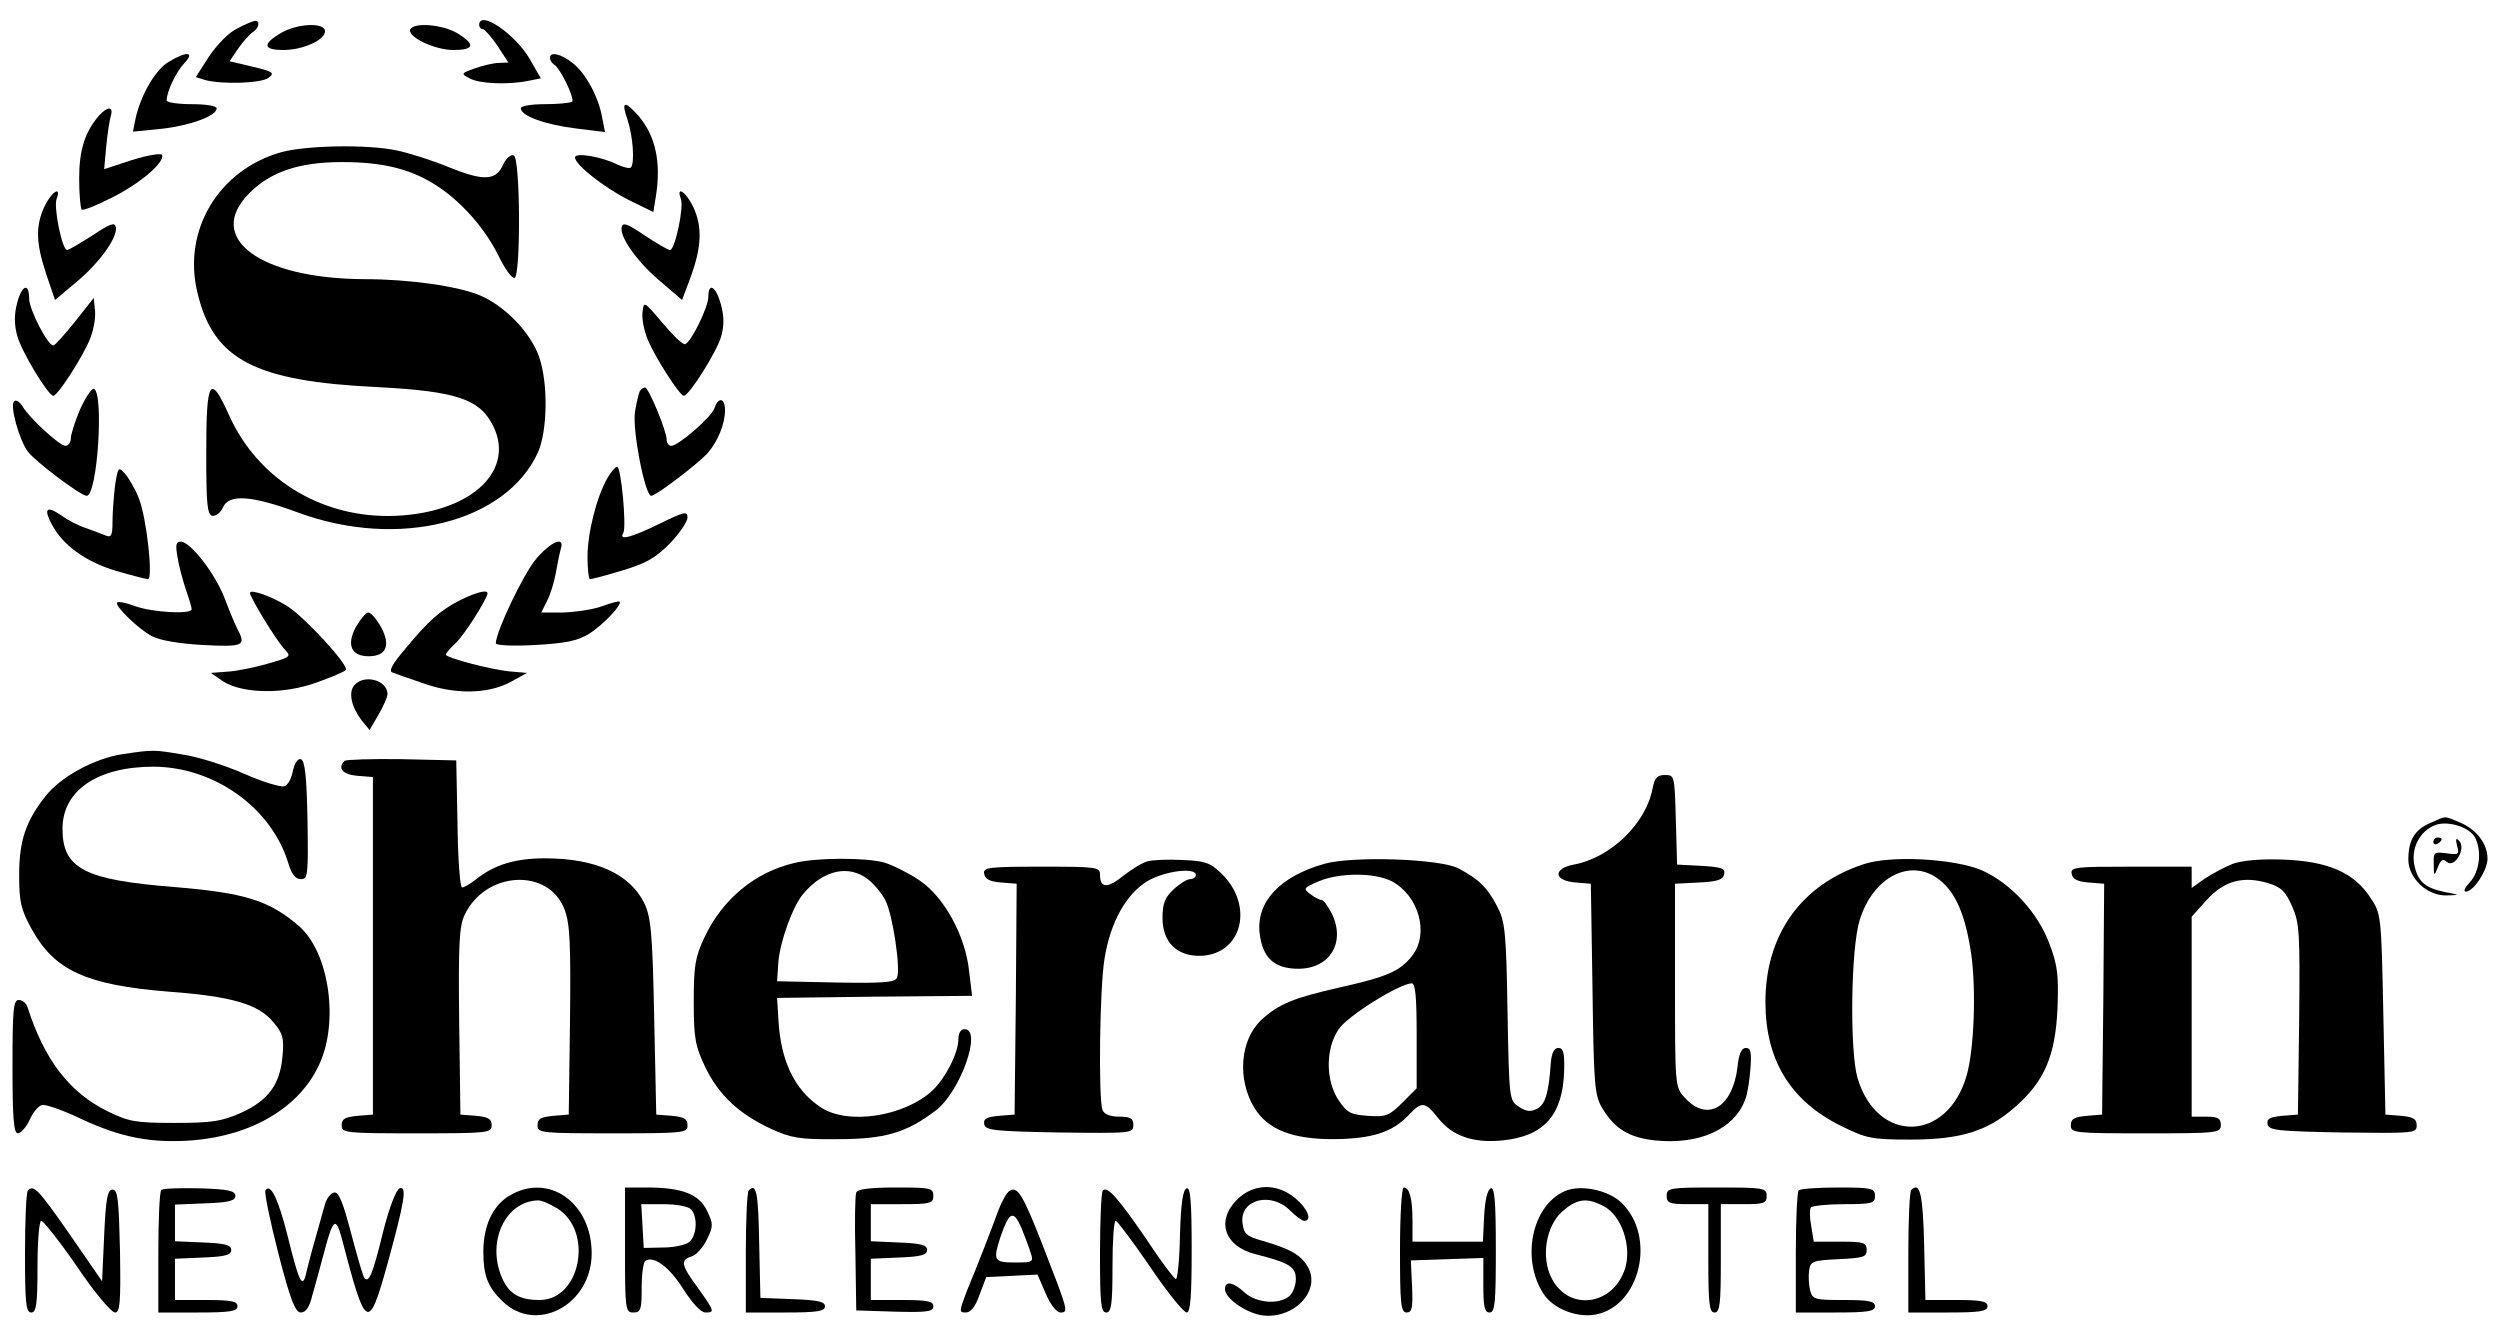 <?xml version="1.0" standalone="no"?>
<!DOCTYPE svg PUBLIC "-//W3C//DTD SVG 20010904//EN"
 "http://www.w3.org/TR/2001/REC-SVG-20010904/DTD/svg10.dtd">
<svg version="1.0" xmlns="http://www.w3.org/2000/svg"
 width="600pt" height="321pt" viewBox="0 0 600 321"
 preserveAspectRatio="xMidYMid meet">

<g transform="translate(0,321) scale(0.1,-0.1)"
fill="#000000" stroke="none">
<path d="M570 3142 c-20 -9 -49 -39 -68 -67 l-32 -50 22 -7 c41 -11 134 -8
152 5 16 12 12 15 -38 27 l-55 13 21 31 c12 17 28 35 35 39 14 9 18 27 6 27
-5 0 -24 -8 -43 -18z"/>
<path d="M1150 3150 c0 -5 4 -10 9 -10 4 0 20 -18 35 -40 l26 -40 -22 -1 c-13
0 -39 -6 -58 -13 -34 -12 -34 -13 -13 -24 23 -13 92 -16 141 -6 l30 6 -27 47
c-36 61 -121 118 -121 81z"/>
<path d="M673 3130 c-44 -26 -41 -40 7 -40 47 0 100 24 100 45 0 22 -68 19
-107 -5z"/>
<path d="M985 3140 c-10 -17 57 -50 103 -50 50 0 54 13 10 40 -35 21 -103 27
-113 10z"/>
<path d="M404 3061 c-32 -19 -67 -81 -79 -137 l-6 -30 70 7 c69 8 131 31 131
49 0 6 -27 10 -60 10 -33 0 -60 4 -60 9 0 21 22 67 42 89 27 28 6 30 -38 3z"/>
<path d="M1320 3071 c0 -6 5 -13 10 -16 15 -9 50 -82 43 -89 -4 -3 -33 -6 -65
-6 -32 0 -58 -4 -58 -10 0 -18 58 -39 130 -48 l72 -9 -7 36 c-9 50 -40 106
-71 130 -28 22 -54 28 -54 12z"/>
<path d="M1506 2923 c13 -39 18 -105 8 -115 -3 -3 -17 0 -32 7 -38 19 -102 30
-102 17 0 -17 68 -71 129 -102 l59 -29 6 37 c13 81 0 144 -40 192 -35 40 -44
38 -28 -7z"/>
<path d="M238 2933 c-34 -39 -48 -83 -48 -151 0 -38 3 -71 6 -75 3 -3 36 10
73 29 68 34 126 84 120 102 -2 5 -33 0 -72 -12 l-67 -22 5 55 c3 31 8 63 11
73 7 23 -8 23 -28 1z"/>
<path d="M676 2845 c-151 -42 -239 -188 -202 -338 38 -160 137 -212 431 -226
192 -10 247 -29 279 -94 51 -105 -48 -201 -218 -214 -181 -14 -344 80 -416
240 -46 102 -55 87 -55 -89 0 -124 2 -149 15 -152 8 -1 20 8 25 20 14 33 69
29 180 -12 241 -89 499 -24 576 144 23 52 25 165 3 229 -20 58 -81 122 -142
148 -52 22 -169 39 -277 39 -250 1 -383 98 -278 205 52 53 121 76 224 76 103
0 171 -18 235 -62 57 -39 110 -101 141 -164 15 -31 32 -54 38 -52 15 5 14 289
-2 294 -7 3 -18 -7 -25 -21 -17 -40 -47 -41 -129 -8 -41 17 -98 35 -127 41
-71 15 -216 12 -276 -4z"/>
<path d="M107 2715 c-22 -47 -21 -88 4 -163 l21 -62 50 42 c57 47 101 109 96
133 -2 12 -13 9 -56 -20 -30 -19 -57 -35 -61 -35 -12 0 -33 104 -25 123 12 32
-12 17 -29 -18z"/>
<path d="M1634 2733 c8 -20 -14 -123 -26 -123 -5 0 -32 16 -61 35 -42 29 -53
32 -55 19 -5 -23 39 -85 96 -132 l49 -42 22 59 c25 70 27 118 4 166 -17 35
-41 50 -29 18z"/>
<path d="M41 2482 c-7 -26 -7 -50 0 -77 11 -40 75 -145 87 -145 11 1 69 91 87
134 9 21 15 52 13 70 l-3 31 -45 -57 c-25 -31 -48 -57 -52 -57 -13 -1 -58 86
-58 112 0 40 -18 33 -29 -11z"/>
<path d="M1700 2497 c0 -24 -42 -110 -56 -113 -5 -2 -29 21 -54 51 -45 53 -45
53 -48 25 -2 -15 4 -45 13 -66 18 -43 76 -133 86 -134 13 0 80 107 90 143 7
25 7 49 -1 77 -12 43 -30 54 -30 17z"/>
<path d="M192 2227 c-12 -28 -22 -60 -22 -69 0 -10 -6 -18 -13 -18 -14 0 -87
67 -103 95 -7 11 -15 16 -20 12 -11 -10 12 -93 33 -121 18 -24 127 -106 141
-106 26 0 42 249 17 257 -5 1 -20 -21 -33 -50z"/>
<path d="M1536 2272 c-3 -5 -8 -27 -12 -50 -7 -43 24 -202 39 -202 11 0 107
73 134 101 25 28 43 70 43 105 0 29 -16 32 -25 5 -6 -21 -87 -91 -104 -91 -6
0 -11 7 -11 15 0 20 -43 125 -52 125 -4 0 -9 -4 -12 -8z"/>
<path d="M276 2044 c-3 -26 -6 -65 -6 -86 0 -34 -3 -39 -17 -33 -10 4 -31 12
-48 18 -16 5 -43 19 -58 30 -35 24 -43 17 -23 -21 26 -50 81 -90 154 -112 38
-11 73 -20 77 -20 13 0 -3 145 -21 192 -9 24 -25 51 -34 61 -16 18 -17 16 -24
-29z"/>
<path d="M1458 2063 c-26 -45 -48 -132 -48 -190 0 -29 3 -53 6 -53 4 0 39 9
78 21 57 17 79 30 114 65 23 24 42 52 42 62 0 16 -8 14 -67 -15 -70 -34 -99
-41 -87 -22 8 13 -5 159 -15 159 -4 0 -14 -12 -23 -27z"/>
<path d="M426 1873 c3 -21 13 -56 20 -78 8 -22 14 -43 14 -47 0 -13 -93 -8
-135 7 -21 8 -41 12 -44 9 -7 -7 51 -64 84 -81 18 -10 67 -18 122 -21 96 -5
104 -2 84 36 -5 9 -19 42 -31 74 -23 61 -83 138 -106 138 -12 0 -13 -8 -8 -37z"/>
<path d="M1287 1869 c-30 -35 -97 -175 -97 -203 0 -5 42 -7 94 -4 74 4 102 10
130 27 33 21 80 70 73 77 -1 2 -21 -3 -42 -11 -22 -8 -64 -14 -93 -15 l-53 0
14 28 c8 15 17 45 21 67 4 22 9 48 12 58 10 31 -23 18 -59 -24z"/>
<path d="M600 1787 c0 -11 62 -112 81 -133 19 -20 19 -20 -39 -37 -31 -9 -75
-18 -97 -19 l-39 -3 29 -20 c47 -30 145 -32 225 -3 36 13 67 26 70 30 8 11
-98 126 -140 153 -38 24 -90 42 -90 32z"/>
<path d="M1105 1770 c-49 -25 -77 -50 -133 -118 -30 -35 -40 -53 -30 -56 7 -3
39 -14 71 -25 77 -28 156 -27 210 1 l42 23 -35 3 c-45 3 -160 33 -160 41 0 3
11 16 25 29 20 19 75 106 75 118 0 10 -28 2 -65 -16z"/>
<path d="M854 1705 c-23 -43 -11 -70 31 -70 42 0 53 26 30 69 -11 20 -25 36
-31 36 -6 0 -19 -16 -30 -35z"/>
<path d="M850 1565 c-14 -17 -7 -51 18 -84 l19 -23 21 36 c12 21 22 43 22 50
0 34 -57 49 -80 21z"/>
<path d="M294 1400 c-67 -10 -148 -54 -185 -101 -47 -60 -63 -106 -63 -189 0
-64 4 -82 29 -128 55 -101 131 -136 330 -152 150 -11 215 -30 250 -72 24 -28
27 -39 23 -83 -6 -68 -34 -106 -100 -136 -45 -20 -69 -24 -158 -24 -95 0 -111
3 -162 28 -91 45 -151 122 -192 250 -3 9 -12 17 -21 17 -13 0 -15 -23 -15
-160 0 -126 3 -160 13 -160 7 0 20 15 28 32 8 18 21 34 30 36 9 2 51 -13 93
-33 96 -45 169 -59 266 -52 144 11 259 79 306 182 48 102 24 268 -47 331 -72
63 -131 81 -299 95 -217 17 -270 44 -270 140 0 92 84 149 219 149 146 -1 283
-99 323 -232 8 -26 17 -38 30 -38 17 0 18 9 16 142 -2 103 -6 143 -16 146 -7
2 -15 -9 -19 -28 -3 -17 -12 -34 -20 -37 -8 -3 -52 10 -97 30 -45 20 -112 41
-147 46 -70 12 -71 12 -145 1z"/>
<path d="M827 1384 c-18 -18 -4 -33 31 -36 l37 -3 0 -405 0 -405 -37 -3 c-30
-3 -38 -7 -38 -23 0 -18 9 -19 180 -19 171 0 180 1 180 19 0 16 -8 20 -37 23
l-38 3 -3 223 c-2 185 0 229 13 256 50 106 202 114 240 13 13 -35 15 -81 13
-267 l-3 -225 -37 -3 c-30 -3 -38 -7 -38 -23 0 -18 9 -19 180 -19 171 0 180 1
180 19 0 16 -8 20 -37 23 l-38 3 -5 235 c-4 203 -8 240 -24 273 -35 70 -117
107 -238 107 -71 0 -121 -15 -165 -50 -14 -11 -29 -20 -34 -20 -5 0 -10 69
-11 153 l-3 152 -131 3 c-71 1 -133 -1 -137 -4z"/>
<path d="M3966 1317 c-16 -84 -101 -166 -189 -182 -51 -10 -48 -39 5 -43 l36
-3 4 -252 c3 -231 5 -255 23 -286 30 -50 64 -71 127 -78 106 -11 190 27 216
97 6 14 11 48 13 75 3 39 1 50 -11 50 -10 0 -17 -14 -20 -46 -12 -98 -73 -133
-127 -73 -23 25 -23 30 -23 269 l0 244 57 3 c45 2 59 7 61 20 3 14 -6 17 -55
20 l-58 3 -3 108 c-3 105 -3 107 -26 107 -19 0 -25 -7 -30 -33z"/>
<path d="M5833 1235 c-38 -16 -53 -42 -53 -88 0 -45 46 -88 93 -86 32 1 32 1
-5 8 -49 10 -66 26 -74 67 -7 40 14 80 51 94 30 11 82 -5 95 -30 17 -32 11
-82 -12 -107 -12 -13 -17 -23 -10 -23 18 0 52 51 52 79 0 36 -26 70 -66 87
-39 16 -31 17 -71 -1z"/>
<path d="M5840 1189 c0 -5 5 -7 10 -4 6 3 10 8 10 11 0 2 -4 4 -10 4 -5 0 -10
-5 -10 -11z"/>
<path d="M5897 1180 c6 -21 3 -22 -25 -18 -30 4 -32 3 -31 -26 0 -30 1 -30 10
-7 7 18 12 21 22 12 19 -15 46 34 29 51 -8 8 -9 5 -5 -12z"/>
<path d="M1907 1139 c-95 -22 -173 -87 -216 -178 -23 -49 -26 -69 -26 -156 0
-89 4 -106 28 -157 33 -67 80 -111 157 -147 48 -22 68 -26 160 -25 113 0 165
15 236 69 59 45 112 195 69 195 -9 0 -15 -9 -15 -25 0 -32 -31 -93 -62 -122
-68 -63 -204 -84 -269 -40 -63 42 -96 112 -101 213 l-3 49 234 3 234 2 -7 58
c-9 87 -60 179 -119 219 -27 18 -65 37 -85 43 -44 12 -162 12 -215 -1z m177
-40 c14 -11 33 -34 41 -50 17 -32 37 -163 28 -185 -4 -12 -33 -14 -147 -12
l-141 3 3 45 c4 51 35 136 60 165 48 57 109 71 156 34z"/>
<path d="M2755 1143 c-11 -2 -37 -18 -58 -34 -39 -32 -57 -31 -57 2 0 18 -8
19 -141 19 -128 0 -140 -2 -137 -17 2 -13 14 -19 41 -21 l37 -3 -2 -277 -3
-277 -38 -3 c-30 -3 -37 -7 -35 -20 3 -15 24 -17 181 -20 172 -2 177 -2 177
18 0 16 -7 20 -34 20 -22 0 -36 6 -40 16 -10 26 -7 294 5 364 14 87 52 155
104 186 42 24 115 33 115 14 0 -5 -6 -10 -14 -10 -7 0 -25 -11 -40 -25 -20
-19 -26 -33 -26 -68 0 -58 34 -92 91 -91 101 3 130 122 49 199 -26 25 -39 29
-93 31 -34 2 -71 0 -82 -3z"/>
<path d="M3179 1137 c-107 -30 -164 -91 -156 -166 7 -60 35 -86 93 -86 77 0
115 65 79 135 -9 17 -19 30 -23 30 -5 0 -17 6 -27 14 -18 13 -17 15 20 31 51
21 134 21 175 0 65 -34 91 -126 49 -179 -29 -37 -59 -50 -174 -76 -111 -25
-147 -40 -188 -78 -51 -48 -58 -142 -17 -210 32 -53 91 -76 190 -76 93 1 141
16 181 58 31 33 39 33 71 -8 34 -43 85 -60 154 -53 100 10 145 61 148 168 1
42 -2 54 -14 54 -10 0 -16 -12 -18 -35 -5 -73 -13 -100 -33 -111 -16 -8 -26
-7 -44 5 -23 15 -23 18 -27 228 -3 193 -6 217 -25 253 -24 46 -44 65 -93 91
-45 23 -252 30 -321 11z m221 -413 l0 -126 -35 -35 c-31 -31 -39 -34 -82 -31
-41 3 -50 7 -70 37 -32 47 -32 125 0 171 20 31 145 109 175 110 9 0 12 -32 12
-126z"/>
<path d="M4473 1136 c-150 -49 -236 -169 -236 -331 0 -139 60 -237 181 -297
61 -30 73 -33 167 -33 120 0 186 20 252 79 70 61 96 123 101 236 3 80 0 104
-19 154 -28 76 -93 146 -162 177 -65 28 -218 37 -284 15z m181 -37 c40 -31 63
-85 77 -179 12 -87 7 -228 -11 -291 -46 -161 -215 -165 -262 -6 -19 66 -16
310 5 378 32 105 123 151 191 98z"/>
<path d="M5359 1137 c-20 -8 -50 -24 -68 -36 l-31 -22 0 25 0 26 -146 0 c-133
0 -145 -1 -142 -17 2 -13 14 -19 41 -21 l37 -3 -2 -277 -3 -277 -37 -3 c-30
-3 -38 -7 -38 -23 0 -18 9 -19 180 -19 173 0 180 1 180 20 0 16 -7 20 -35 20
l-35 0 0 240 0 240 36 40 c42 46 86 58 146 41 33 -10 43 -20 59 -56 18 -40 19
-65 17 -272 l-3 -228 -38 -3 c-30 -3 -37 -7 -35 -20 3 -15 24 -17 181 -20 170
-2 177 -2 177 17 0 16 -8 20 -37 23 l-38 3 -5 241 c-5 240 -5 241 -32 281 -39
59 -101 86 -208 90 -54 2 -98 -2 -121 -10z"/>
<path d="M67 353 c-4 -3 -7 -71 -7 -150 0 -120 2 -143 15 -143 12 0 15 19 15
110 0 61 4 110 9 110 5 0 44 -49 86 -110 41 -61 82 -110 91 -110 12 0 14 22
12 148 -3 123 -5 147 -18 147 -12 0 -16 -21 -20 -110 l-5 -110 -78 113 c-76
109 -86 119 -100 105z"/>
<path d="M387 354 c-4 -4 -7 -72 -7 -151 l0 -143 95 0 c78 0 95 3 95 15 0 12
-15 15 -75 15 l-75 0 0 50 0 49 68 3 c52 2 67 6 67 18 0 12 -15 16 -67 18
l-68 3 0 44 0 44 73 3 c56 2 72 6 72 18 0 12 -17 16 -85 18 -47 1 -89 0 -93
-4z"/>
<path d="M637 353 c-3 -5 11 -73 31 -151 29 -113 41 -142 54 -142 12 0 21 13
28 43 7 23 19 69 28 102 21 80 28 86 42 34 58 -223 64 -227 110 -62 42 153 47
187 29 181 -8 -3 -25 -46 -40 -106 -24 -98 -33 -121 -44 -110 -3 2 -17 50 -32
107 -20 76 -30 101 -41 99 -9 -2 -18 -14 -22 -28 -28 -98 -39 -139 -45 -165
-9 -40 -17 -24 -45 90 -22 87 -41 127 -53 108z"/>
<path d="M1222 340 c-40 -24 -62 -73 -62 -134 0 -56 10 -84 45 -118 81 -81
215 -10 215 114 0 122 -104 195 -198 138z m115 -30 c88 -54 57 -220 -42 -220
-49 0 -74 15 -91 55 -36 86 9 181 86 184 8 1 29 -8 47 -19z"/>
<path d="M1500 210 c0 -143 1 -150 20 -150 18 0 20 7 20 59 0 33 4 62 9 65 20
13 58 -15 91 -68 21 -33 42 -56 53 -56 23 0 22 3 -18 59 -41 56 -43 67 -14 76
11 4 27 22 36 41 15 31 15 37 0 68 -19 40 -60 56 -144 56 l-53 0 0 -150z m158
98 c17 -17 15 -63 -4 -79 -9 -7 -37 -13 -62 -13 l-47 -1 -3 53 -3 52 53 0 c30
0 59 -5 66 -12z"/>
<path d="M1797 353 c-4 -3 -7 -71 -7 -150 l0 -143 95 0 c77 0 95 3 95 15 0 11
-18 15 -77 17 l-78 3 -3 133 c-2 121 -7 144 -25 125z"/>
<path d="M2055 348 c-3 -7 -4 -74 -2 -148 l2 -135 93 -3 c77 -2 92 0 92 13 0
12 -14 15 -75 15 l-75 0 0 50 0 49 68 3 c52 2 67 6 67 18 0 12 -15 16 -67 18
l-68 3 0 44 0 45 75 0 c68 0 75 2 75 20 0 19 -7 20 -90 20 -63 0 -92 -4 -95
-12z"/>
<path d="M2423 352 c-7 -4 -19 -26 -27 -47 -19 -52 -48 -127 -75 -192 -19 -50
-20 -53 -3 -53 12 0 23 14 33 43 l16 42 62 3 61 3 20 -46 c11 -26 26 -45 35
-45 20 0 19 3 -42 160 -48 123 -61 144 -80 132z m51 -150 c7 -21 4 -22 -38
-22 -51 0 -53 5 -35 61 21 61 31 66 50 23 9 -22 19 -49 23 -62z"/>
<path d="M2647 353 c-4 -3 -7 -71 -7 -150 0 -120 2 -143 15 -143 12 0 15 19
15 110 0 61 3 110 8 110 4 -1 41 -50 82 -110 41 -61 81 -110 88 -110 9 0 12
37 12 151 0 116 -3 150 -12 147 -9 -3 -14 -37 -16 -111 -1 -59 -6 -107 -10
-107 -4 1 -36 43 -70 95 -68 99 -94 129 -105 118z"/>
<path d="M2969 331 c-51 -51 -31 -112 44 -131 82 -21 97 -30 97 -60 0 -15 -7
-34 -16 -41 -25 -21 -80 -16 -107 9 -27 25 -47 29 -47 8 0 -21 46 -54 84 -62
77 -14 148 56 115 115 -16 29 -43 44 -109 63 -39 11 -45 17 -48 43 -7 56 68
76 114 30 14 -14 29 -25 34 -25 20 0 9 29 -21 54 -44 37 -101 36 -140 -3z"/>
<path d="M3360 210 c0 -130 2 -150 16 -150 13 0 15 11 13 62 l-3 63 87 3 87 3
0 -66 c0 -51 3 -65 15 -65 13 0 15 23 15 151 0 116 -3 150 -12 147 -8 -3 -14
-28 -16 -66 l-3 -62 -84 0 -85 0 0 49 c0 54 -7 81 -21 81 -5 0 -9 -67 -9 -150z"/>
<path d="M3755 351 c-79 -35 -105 -164 -50 -247 23 -35 79 -57 124 -49 108 20
147 188 62 269 -32 30 -98 44 -136 27z m94 -36 c43 -22 68 -97 51 -150 -29
-89 -135 -103 -176 -23 -26 50 -14 125 25 160 35 31 59 35 100 13z"/>
<path d="M4000 340 c0 -17 7 -20 50 -20 l50 0 0 -130 c0 -109 2 -130 15 -130
13 0 15 21 15 130 l0 130 55 0 c48 0 55 2 55 20 0 19 -7 20 -120 20 -113 0
-120 -1 -120 -20z"/>
<path d="M4317 353 c-4 -3 -7 -71 -7 -150 l0 -143 95 0 c78 0 95 3 95 15 0 12
-15 15 -75 15 -70 0 -75 1 -81 24 -3 13 -4 35 -2 47 3 22 8 24 71 27 59 3 67
5 67 22 0 18 -7 20 -64 20 l-63 0 -6 37 c-4 20 -4 40 -1 45 3 4 39 8 80 8 67
0 74 2 74 20 0 18 -7 20 -88 20 -49 0 -92 -3 -95 -7z"/>
<path d="M4587 354 c-4 -4 -7 -72 -7 -151 l0 -143 95 0 c78 0 95 3 95 15 0 12
-15 15 -75 15 l-74 0 -3 132 c-3 122 -10 153 -31 132z"/>
</g>
</svg>
